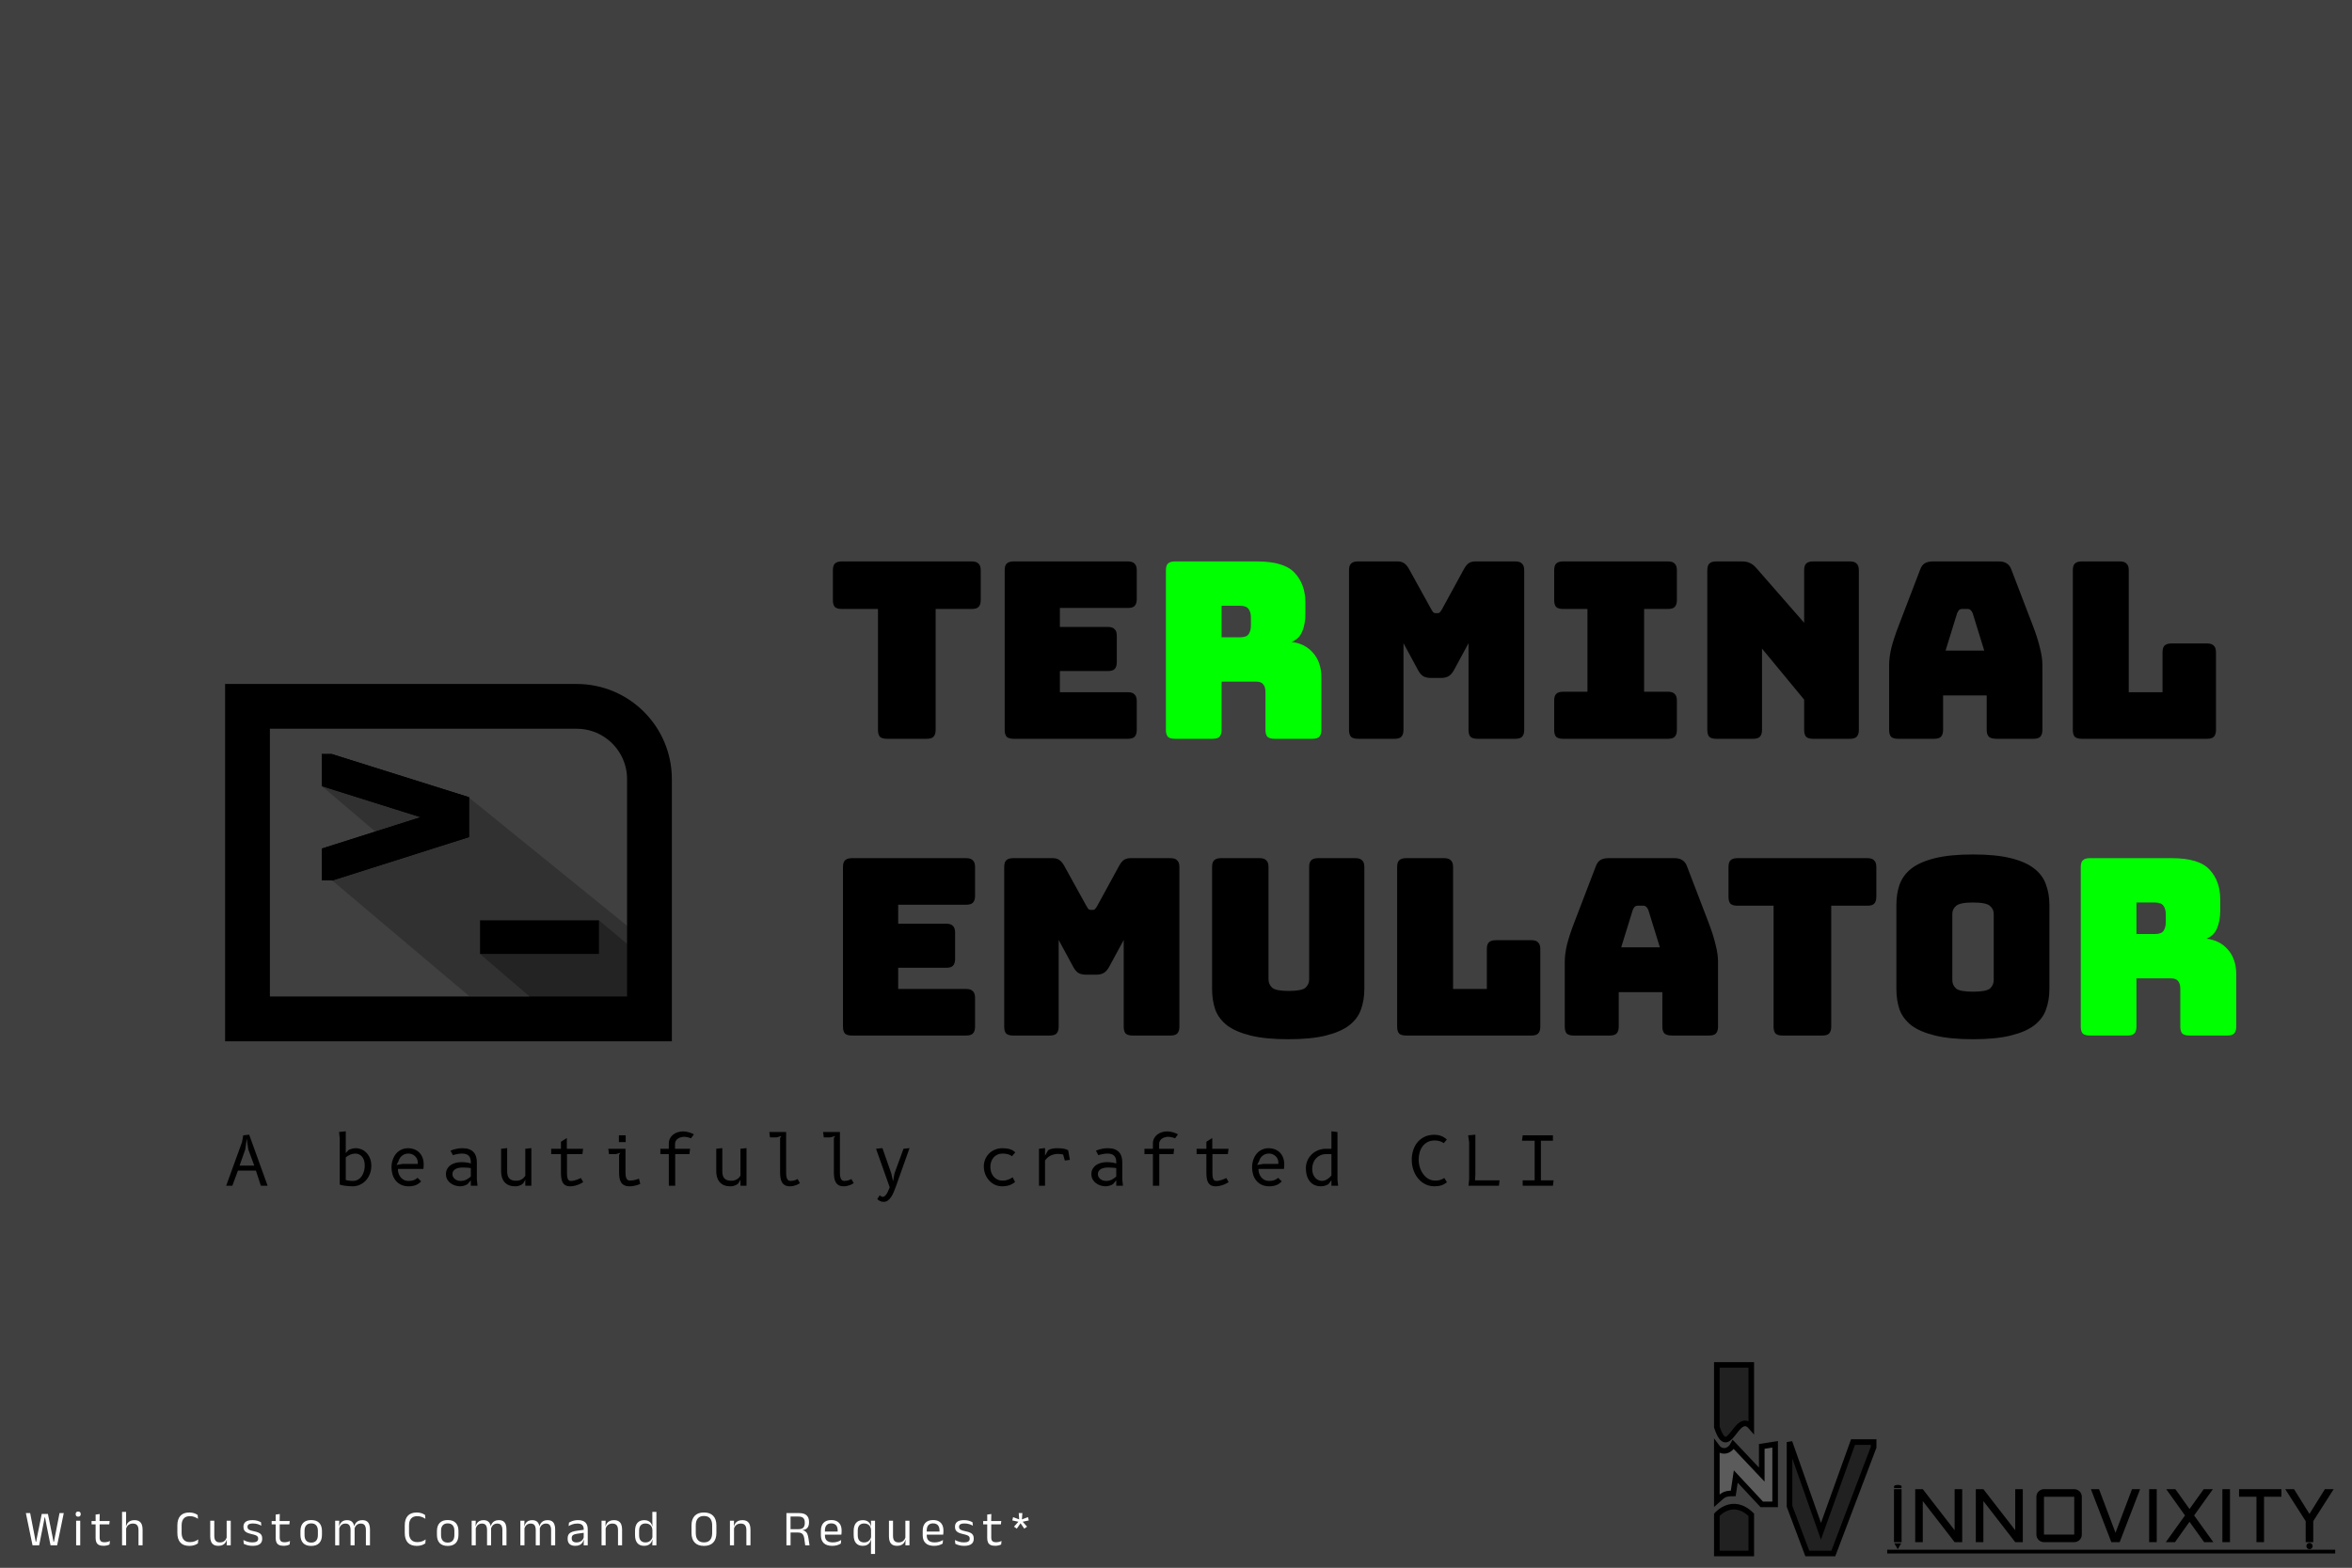 <svg width="420" height="280" viewBox="0 0 420 280" fill="none" xmlns="http://www.w3.org/2000/svg">
<rect x="0" y="0" width="420" height="280" fill="#808080" stroke="none"/>
<g clip-path="url(#clip0_5_5)">
<rect width="420" height="280" fill="#404040"/>
<path d="M59.294 157.239L83.75 149.481L118.449 177.885L83.75 177.885L59.294 157.239Z" fill="#313131"/>
<path d="M75.173 145.722L83.72 142.433L117.945 170.182L113.481 176.316L75.173 145.722Z" fill="#313131"/>
<path d="M85.715 170.38L106.951 164.371L112.578 169.079L115.832 171.118L116.681 174.11V179.31L93.412 183.643L94.577 177.989L85.715 170.38Z" fill="#232323"/>
<path d="M165.494 131.953H158.366C157.808 131.953 157.398 131.835 157.134 131.601C156.899 131.337 156.782 130.926 156.782 130.369V108.765H150.314C149.756 108.765 149.346 108.647 149.082 108.413C148.847 108.149 148.73 107.738 148.73 107.181V101.857C148.73 101.299 148.847 100.903 149.082 100.669C149.346 100.405 149.756 100.273 150.314 100.273H173.546C174.103 100.273 174.499 100.405 174.734 100.669C174.998 100.903 175.13 101.299 175.13 101.857V107.181C175.13 107.738 174.998 108.149 174.734 108.413C174.499 108.647 174.103 108.765 173.546 108.765H167.078V130.369C167.078 130.926 166.946 131.337 166.682 131.601C166.447 131.835 166.051 131.953 165.494 131.953ZM201.409 131.953H180.993C180.435 131.953 180.025 131.835 179.761 131.601C179.526 131.337 179.409 130.926 179.409 130.369V101.857C179.409 101.299 179.526 100.903 179.761 100.669C180.025 100.405 180.435 100.273 180.993 100.273H201.409C201.966 100.273 202.362 100.405 202.597 100.669C202.861 100.903 202.993 101.299 202.993 101.857V107.005C202.993 107.562 202.861 107.973 202.597 108.237C202.362 108.471 201.966 108.589 201.409 108.589H189.265V111.977H197.845C198.402 111.977 198.798 112.109 199.033 112.373C199.297 112.607 199.429 113.003 199.429 113.561V118.269C199.429 118.826 199.297 119.237 199.033 119.501C198.798 119.735 198.402 119.853 197.845 119.853H189.265V123.637H201.409C201.966 123.637 202.362 123.769 202.597 124.033C202.861 124.267 202.993 124.663 202.993 125.221V130.369C202.993 130.926 202.861 131.337 202.597 131.601C202.362 131.835 201.966 131.953 201.409 131.953ZM249.037 131.953H242.481C241.924 131.953 241.513 131.835 241.249 131.601C241.014 131.337 240.897 130.926 240.897 130.369V101.857C240.897 101.299 241.014 100.903 241.249 100.669C241.513 100.405 241.924 100.273 242.481 100.273H249.565C250.034 100.273 250.416 100.375 250.709 100.581C251.032 100.786 251.325 101.123 251.589 101.593L255.549 108.765C255.696 109.029 255.813 109.219 255.901 109.337C256.018 109.454 256.165 109.513 256.341 109.513H256.737C256.913 109.513 257.045 109.454 257.133 109.337C257.25 109.219 257.382 109.029 257.529 108.765L261.445 101.593C261.709 101.123 261.988 100.786 262.281 100.581C262.604 100.375 263 100.273 263.469 100.273H270.597C271.154 100.273 271.55 100.405 271.785 100.669C272.049 100.903 272.181 101.299 272.181 101.857V130.369C272.181 130.926 272.049 131.337 271.785 131.601C271.55 131.835 271.154 131.953 270.597 131.953H263.821C263.264 131.953 262.853 131.835 262.589 131.601C262.354 131.337 262.237 130.926 262.237 130.369V114.881L259.641 119.677C259.377 120.175 259.054 120.542 258.673 120.777C258.321 120.982 257.866 121.085 257.309 121.085H255.549C254.992 121.085 254.522 120.982 254.141 120.777C253.789 120.542 253.481 120.175 253.217 119.677L250.621 114.881V130.369C250.621 130.926 250.489 131.337 250.225 131.601C249.99 131.835 249.594 131.953 249.037 131.953ZM279.117 131.953C278.559 131.953 278.149 131.835 277.885 131.601C277.65 131.337 277.533 130.926 277.533 130.369V125.133C277.533 124.575 277.65 124.179 277.885 123.945C278.149 123.681 278.559 123.549 279.117 123.549H283.473V108.765H279.117C278.559 108.765 278.149 108.647 277.885 108.413C277.65 108.149 277.533 107.738 277.533 107.181V101.857C277.533 101.299 277.65 100.903 277.885 100.669C278.149 100.405 278.559 100.273 279.117 100.273H297.861C298.418 100.273 298.814 100.405 299.049 100.669C299.313 100.903 299.445 101.299 299.445 101.857V107.181C299.445 107.738 299.313 108.149 299.049 108.413C298.814 108.647 298.418 108.765 297.861 108.765H293.593V123.549H297.861C298.418 123.549 298.814 123.681 299.049 123.945C299.313 124.179 299.445 124.575 299.445 125.133V130.369C299.445 130.926 299.313 131.337 299.049 131.601C298.814 131.835 298.418 131.953 297.861 131.953H279.117ZM313.061 131.953H306.461C305.904 131.953 305.493 131.835 305.229 131.601C304.995 131.337 304.877 130.926 304.877 130.369V101.857C304.877 101.299 304.995 100.903 305.229 100.669C305.493 100.405 305.904 100.273 306.461 100.273H311.037C311.595 100.273 312.064 100.361 312.445 100.537C312.856 100.713 313.252 101.021 313.633 101.461L322.169 111.229V101.857C322.169 101.299 322.287 100.903 322.521 100.669C322.785 100.405 323.196 100.273 323.753 100.273H330.353C330.911 100.273 331.307 100.405 331.541 100.669C331.805 100.903 331.937 101.299 331.937 101.857V130.369C331.937 130.926 331.805 131.337 331.541 131.601C331.307 131.835 330.911 131.953 330.353 131.953H323.753C323.196 131.953 322.785 131.835 322.521 131.601C322.287 131.337 322.169 130.926 322.169 130.369V124.957L314.645 115.849V130.369C314.645 130.926 314.513 131.337 314.249 131.601C314.015 131.835 313.619 131.953 313.061 131.953ZM349.49 109.513L347.422 116.201H354.33L352.262 109.513C352.145 109.249 352.013 109.058 351.866 108.941C351.749 108.823 351.602 108.765 351.426 108.765H350.326C350.15 108.765 349.989 108.823 349.842 108.941C349.725 109.058 349.608 109.249 349.49 109.513ZM346.982 130.369C346.982 130.926 346.85 131.337 346.586 131.601C346.352 131.835 345.956 131.953 345.398 131.953H338.93C338.373 131.953 337.962 131.835 337.698 131.601C337.464 131.337 337.346 130.926 337.346 130.369V118.753C337.346 117.873 337.478 116.861 337.742 115.717C338.036 114.573 338.476 113.238 339.062 111.713L342.89 101.725C343.066 101.226 343.33 100.859 343.682 100.625C344.064 100.39 344.548 100.273 345.134 100.273H356.97C357.528 100.273 357.982 100.39 358.334 100.625C358.716 100.859 358.994 101.226 359.17 101.725L362.998 111.713C363.585 113.238 364.01 114.573 364.274 115.717C364.568 116.861 364.714 117.873 364.714 118.753V130.369C364.714 130.926 364.582 131.337 364.318 131.601C364.084 131.835 363.688 131.953 363.13 131.953H356.486C355.9 131.953 355.46 131.835 355.166 131.601C354.902 131.337 354.77 130.926 354.77 130.369V124.209H346.982V130.369ZM394.127 131.953H371.731C371.174 131.953 370.763 131.835 370.499 131.601C370.264 131.337 370.147 130.926 370.147 130.369V101.857C370.147 101.299 370.264 100.903 370.499 100.669C370.763 100.405 371.174 100.273 371.731 100.273H378.551C379.108 100.273 379.504 100.405 379.739 100.669C380.003 100.903 380.135 101.299 380.135 101.857V123.637H386.163V116.509C386.163 115.951 386.28 115.555 386.515 115.321C386.779 115.057 387.19 114.925 387.747 114.925H394.127C394.684 114.925 395.08 115.057 395.315 115.321C395.579 115.555 395.711 115.951 395.711 116.509V130.369C395.711 130.926 395.579 131.337 395.315 131.601C395.08 131.835 394.684 131.953 394.127 131.953ZM172.534 184.953H152.118C151.56 184.953 151.15 184.835 150.886 184.601C150.651 184.337 150.534 183.926 150.534 183.369V154.857C150.534 154.299 150.651 153.903 150.886 153.669C151.15 153.405 151.56 153.273 152.118 153.273H172.534C173.091 153.273 173.487 153.405 173.722 153.669C173.986 153.903 174.118 154.299 174.118 154.857V160.005C174.118 160.562 173.986 160.973 173.722 161.237C173.487 161.471 173.091 161.589 172.534 161.589H160.39V164.977H168.97C169.527 164.977 169.923 165.109 170.158 165.373C170.422 165.607 170.554 166.003 170.554 166.561V171.269C170.554 171.826 170.422 172.237 170.158 172.501C169.923 172.735 169.527 172.853 168.97 172.853H160.39V176.637H172.534C173.091 176.637 173.487 176.769 173.722 177.033C173.986 177.267 174.118 177.663 174.118 178.221V183.369C174.118 183.926 173.986 184.337 173.722 184.601C173.487 184.835 173.091 184.953 172.534 184.953ZM187.463 184.953H180.907C180.349 184.953 179.939 184.835 179.675 184.601C179.44 184.337 179.323 183.926 179.323 183.369V154.857C179.323 154.299 179.44 153.903 179.675 153.669C179.939 153.405 180.349 153.273 180.907 153.273H187.991C188.46 153.273 188.841 153.375 189.135 153.581C189.457 153.786 189.751 154.123 190.015 154.593L193.975 161.765C194.121 162.029 194.239 162.219 194.327 162.337C194.444 162.454 194.591 162.513 194.767 162.513H195.163C195.339 162.513 195.471 162.454 195.559 162.337C195.676 162.219 195.808 162.029 195.955 161.765L199.871 154.593C200.135 154.123 200.413 153.786 200.707 153.581C201.029 153.375 201.425 153.273 201.895 153.273H209.023C209.58 153.273 209.976 153.405 210.211 153.669C210.475 153.903 210.607 154.299 210.607 154.857V183.369C210.607 183.926 210.475 184.337 210.211 184.601C209.976 184.835 209.58 184.953 209.023 184.953H202.247C201.689 184.953 201.279 184.835 201.015 184.601C200.78 184.337 200.663 183.926 200.663 183.369V167.881L198.067 172.677C197.803 173.175 197.48 173.542 197.099 173.777C196.747 173.982 196.292 174.085 195.735 174.085H193.975C193.417 174.085 192.948 173.982 192.567 173.777C192.215 173.542 191.907 173.175 191.643 172.677L189.047 167.881V183.369C189.047 183.926 188.915 184.337 188.651 184.601C188.416 184.835 188.02 184.953 187.463 184.953ZM243.635 176.637C243.635 177.986 243.429 179.218 243.019 180.333C242.637 181.418 241.933 182.357 240.907 183.149C239.909 183.911 238.531 184.513 236.771 184.953C235.011 185.393 232.767 185.613 230.039 185.613C227.311 185.613 225.067 185.393 223.307 184.953C221.547 184.513 220.153 183.911 219.127 183.149C218.129 182.357 217.425 181.418 217.015 180.333C216.633 179.218 216.443 177.986 216.443 176.637V154.857C216.443 154.299 216.56 153.903 216.795 153.669C217.059 153.405 217.469 153.273 218.027 153.273H224.935C225.492 153.273 225.888 153.405 226.123 153.669C226.387 153.903 226.519 154.299 226.519 154.857V174.921C226.519 175.507 226.739 176.006 227.179 176.417C227.619 176.798 228.601 176.989 230.127 176.989C231.681 176.989 232.679 176.798 233.119 176.417C233.559 176.006 233.779 175.507 233.779 174.921V154.857C233.779 154.299 233.896 153.903 234.131 153.669C234.395 153.405 234.805 153.273 235.363 153.273H242.051C242.608 153.273 243.004 153.405 243.239 153.669C243.503 153.903 243.635 154.299 243.635 154.857V176.637ZM273.471 184.953H251.075C250.517 184.953 250.107 184.835 249.843 184.601C249.608 184.337 249.491 183.926 249.491 183.369V154.857C249.491 154.299 249.608 153.903 249.843 153.669C250.107 153.405 250.517 153.273 251.075 153.273H257.895C258.452 153.273 258.848 153.405 259.083 153.669C259.347 153.903 259.479 154.299 259.479 154.857V176.637H265.507V169.509C265.507 168.951 265.624 168.555 265.859 168.321C266.123 168.057 266.533 167.925 267.091 167.925H273.471C274.028 167.925 274.424 168.057 274.659 168.321C274.923 168.555 275.055 168.951 275.055 169.509V183.369C275.055 183.926 274.923 184.337 274.659 184.601C274.424 184.835 274.028 184.953 273.471 184.953ZM291.568 162.513L289.5 169.201H296.408L294.34 162.513C294.223 162.249 294.091 162.058 293.944 161.941C293.827 161.823 293.68 161.765 293.504 161.765H292.404C292.228 161.765 292.067 161.823 291.92 161.941C291.803 162.058 291.686 162.249 291.568 162.513ZM289.06 183.369C289.06 183.926 288.928 184.337 288.664 184.601C288.43 184.835 288.034 184.953 287.476 184.953H281.008C280.451 184.953 280.04 184.835 279.776 184.601C279.542 184.337 279.424 183.926 279.424 183.369V171.753C279.424 170.873 279.556 169.861 279.82 168.717C280.114 167.573 280.554 166.238 281.14 164.713L284.968 154.725C285.144 154.226 285.408 153.859 285.76 153.625C286.142 153.39 286.626 153.273 287.212 153.273H299.048C299.606 153.273 300.06 153.39 300.412 153.625C300.794 153.859 301.072 154.226 301.248 154.725L305.076 164.713C305.663 166.238 306.088 167.573 306.352 168.717C306.646 169.861 306.792 170.873 306.792 171.753V183.369C306.792 183.926 306.66 184.337 306.396 184.601C306.162 184.835 305.766 184.953 305.208 184.953H298.564C297.978 184.953 297.538 184.835 297.244 184.601C296.98 184.337 296.848 183.926 296.848 183.369V177.209H289.06V183.369ZM325.423 184.953H318.295C317.738 184.953 317.327 184.835 317.063 184.601C316.829 184.337 316.711 183.926 316.711 183.369V161.765H310.243C309.686 161.765 309.275 161.647 309.011 161.413C308.777 161.149 308.659 160.738 308.659 160.181V154.857C308.659 154.299 308.777 153.903 309.011 153.669C309.275 153.405 309.686 153.273 310.243 153.273H333.475C334.033 153.273 334.429 153.405 334.663 153.669C334.927 153.903 335.059 154.299 335.059 154.857V160.181C335.059 160.738 334.927 161.149 334.663 161.413C334.429 161.647 334.033 161.765 333.475 161.765H327.007V183.369C327.007 183.926 326.875 184.337 326.611 184.601C326.377 184.835 325.981 184.953 325.423 184.953ZM365.964 176.637C365.964 177.986 365.758 179.218 365.348 180.333C364.966 181.418 364.262 182.357 363.236 183.149C362.238 183.911 360.845 184.513 359.056 184.953C357.296 185.393 355.052 185.613 352.324 185.613C349.596 185.613 347.337 185.393 345.548 184.953C343.758 184.513 342.35 183.911 341.324 183.149C340.326 182.357 339.622 181.418 339.212 180.333C338.83 179.218 338.64 177.986 338.64 176.637V161.633C338.64 160.283 338.83 159.066 339.212 157.981C339.622 156.866 340.326 155.913 341.324 155.121C342.35 154.329 343.758 153.713 345.548 153.273C347.337 152.833 349.596 152.613 352.324 152.613C355.052 152.613 357.296 152.833 359.056 153.273C360.845 153.713 362.238 154.329 363.236 155.121C364.262 155.913 364.966 156.866 365.348 157.981C365.758 159.066 365.964 160.283 365.964 161.633V176.637ZM348.628 175.053C348.628 175.639 348.848 176.138 349.288 176.549C349.728 176.93 350.74 177.121 352.324 177.121C353.908 177.121 354.92 176.93 355.36 176.549C355.8 176.138 356.02 175.639 356.02 175.053V163.217C356.02 162.659 355.8 162.19 355.36 161.809C354.92 161.398 353.908 161.193 352.324 161.193C350.74 161.193 349.728 161.398 349.288 161.809C348.848 162.19 348.628 162.659 348.628 163.217V175.053Z" fill="black"/>
<path d="M218.142 108.193V113.825H221.442C222.204 113.825 222.718 113.634 222.982 113.253C223.246 112.842 223.378 112.343 223.378 111.757V110.261C223.378 109.674 223.246 109.19 222.982 108.809C222.718 108.398 222.204 108.193 221.442 108.193H218.142ZM216.558 131.953H209.782C209.224 131.953 208.814 131.835 208.55 131.601C208.315 131.337 208.198 130.926 208.198 130.369V101.857C208.198 101.299 208.315 100.903 208.55 100.669C208.814 100.405 209.224 100.273 209.782 100.273H224.434C227.719 100.273 229.978 100.962 231.21 102.341C232.471 103.69 233.102 105.45 233.102 107.621V109.645C233.102 110.877 232.911 111.933 232.53 112.813C232.178 113.663 231.547 114.279 230.638 114.661C232.222 114.837 233.498 115.482 234.466 116.597C235.463 117.711 235.962 119.193 235.962 121.041V130.369C235.962 130.926 235.83 131.337 235.566 131.601C235.331 131.835 234.935 131.953 234.378 131.953H227.558C227 131.953 226.59 131.835 226.326 131.601C226.091 131.337 225.974 130.926 225.974 130.369V123.637C225.974 122.991 225.842 122.522 225.578 122.229C225.343 121.906 224.918 121.745 224.302 121.745H218.142V130.369C218.142 130.926 218.01 131.337 217.746 131.601C217.511 131.835 217.115 131.953 216.558 131.953ZM381.509 161.193V166.825H384.809C385.572 166.825 386.085 166.634 386.349 166.253C386.613 165.842 386.745 165.343 386.745 164.757V163.261C386.745 162.674 386.613 162.19 386.349 161.809C386.085 161.398 385.572 161.193 384.809 161.193H381.509ZM379.925 184.953H373.149C372.592 184.953 372.181 184.835 371.917 184.601C371.682 184.337 371.565 183.926 371.565 183.369V154.857C371.565 154.299 371.682 153.903 371.917 153.669C372.181 153.405 372.592 153.273 373.149 153.273H387.801C391.086 153.273 393.345 153.962 394.577 155.341C395.838 156.69 396.469 158.45 396.469 160.621V162.645C396.469 163.877 396.278 164.933 395.897 165.813C395.545 166.663 394.914 167.279 394.005 167.661C395.589 167.837 396.865 168.482 397.833 169.597C398.83 170.711 399.329 172.193 399.329 174.041V183.369C399.329 183.926 399.197 184.337 398.933 184.601C398.698 184.835 398.302 184.953 397.745 184.953H390.925C390.368 184.953 389.957 184.835 389.693 184.601C389.458 184.337 389.341 183.926 389.341 183.369V176.637C389.341 175.991 389.209 175.522 388.945 175.229C388.71 174.906 388.285 174.745 387.669 174.745H381.509V183.369C381.509 183.926 381.377 184.337 381.113 184.601C380.878 184.835 380.482 184.953 379.925 184.953Z" fill="#00FF00"/>
<path d="M44.196 126.161H102.975C110.154 126.161 115.975 131.981 115.975 139.161V181.984H44.196V126.161Z" stroke="black" stroke-width="8"/>
<path d="M57.467 140.402L75.182 145.756V146.741L68.524 149.797L57.467 140.402Z" fill="#313131"/>
<path d="M58.38 154.419L80.758 147.312V144.587L58.38 137.553" stroke="black" stroke-width="6"/>
<path d="M85.72 167.375H106.955" stroke="black" stroke-width="6"/>
<rect x="57.467" y="134.674" width="1.827" height="5.758" fill="black"/>
<rect x="57.467" y="151.6" width="1.827" height="5.639" fill="black"/>
<path d="M58.38 154.419L80.758 147.312V144.587L58.38 137.553" stroke="black" stroke-width="6"/>
<rect x="57.467" y="134.674" width="1.827" height="5.758" fill="black"/>
<rect x="57.467" y="151.6" width="1.827" height="5.639" fill="black"/>
<path d="M40.388 211.78L43.22 203.98L43.43 202.78L44.498 202.66L47.786 211.78H46.586L45.698 209.08H42.488L41.492 211.78H40.388ZM44.066 203.38L43.796 205.3L42.782 208.18H45.404L44.336 205.3L44.066 203.38ZM61.745 210.754C61.821 210.778 61.909 210.8 62.009 210.82C62.109 210.84 62.215 210.858 62.327 210.874C62.443 210.89 62.559 210.902 62.675 210.91C62.795 210.918 62.913 210.922 63.029 210.922C63.273 210.922 63.493 210.882 63.689 210.802C63.889 210.722 64.067 210.616 64.223 210.484C64.379 210.348 64.515 210.19 64.631 210.01C64.747 209.826 64.841 209.634 64.913 209.434C64.989 209.23 65.045 209.02 65.081 208.804C65.117 208.588 65.135 208.378 65.135 208.174C65.135 207.774 65.083 207.438 64.979 207.166C64.875 206.894 64.741 206.674 64.577 206.506C64.413 206.338 64.231 206.218 64.031 206.146C63.835 206.074 63.643 206.038 63.455 206.038C63.139 206.038 62.837 206.1 62.549 206.224C62.265 206.344 61.997 206.506 61.745 206.71V210.754ZM60.665 203.26L60.545 202.18L61.745 202.06V205.936L62.255 205.39C62.459 205.294 62.671 205.218 62.891 205.162C63.115 205.106 63.341 205.078 63.569 205.078C63.897 205.078 64.225 205.146 64.553 205.282C64.881 205.418 65.173 205.62 65.429 205.888C65.689 206.152 65.899 206.478 66.059 206.866C66.223 207.254 66.305 207.7 66.305 208.204C66.305 208.756 66.213 209.258 66.029 209.71C65.849 210.162 65.605 210.55 65.297 210.874C64.993 211.194 64.639 211.442 64.235 211.618C63.835 211.794 63.415 211.882 62.975 211.882C62.723 211.882 62.477 211.872 62.237 211.852C62.001 211.836 61.781 211.812 61.577 211.78C61.373 211.752 61.191 211.72 61.031 211.684C60.875 211.644 60.753 211.606 60.665 211.57V203.26ZM75.214 211.006C75.09 211.134 74.954 211.252 74.806 211.36C74.658 211.468 74.494 211.562 74.314 211.642C74.134 211.718 73.934 211.776 73.714 211.816C73.498 211.86 73.256 211.882 72.988 211.882C72.456 211.882 71.996 211.788 71.608 211.6C71.22 211.412 70.9 211.16 70.648 210.844C70.396 210.528 70.21 210.166 70.09 209.758C69.97 209.35 69.91 208.924 69.91 208.48C69.91 208.196 69.938 207.916 69.994 207.64C70.054 207.36 70.138 207.094 70.246 206.842C70.358 206.59 70.496 206.356 70.66 206.14C70.828 205.924 71.02 205.738 71.236 205.582C71.456 205.426 71.698 205.304 71.962 205.216C72.23 205.124 72.522 205.078 72.838 205.078C73.27 205.078 73.66 205.148 74.008 205.288C74.356 205.428 74.652 205.624 74.896 205.876C75.14 206.128 75.328 206.432 75.46 206.788C75.592 207.14 75.658 207.528 75.658 207.952C75.658 208.076 75.654 208.212 75.646 208.36C75.638 208.508 75.626 208.648 75.61 208.78H71.05C71.05 209.088 71.098 209.374 71.194 209.638C71.29 209.898 71.42 210.124 71.584 210.316C71.752 210.504 71.948 210.652 72.172 210.76C72.4 210.868 72.646 210.922 72.91 210.922C73.166 210.922 73.384 210.904 73.564 210.868C73.748 210.828 73.902 210.78 74.026 210.724C74.154 210.668 74.26 210.608 74.344 210.544C74.428 210.48 74.5 210.42 74.56 210.364L75.214 211.006ZM74.602 207.88V207.616C74.602 207.388 74.556 207.178 74.464 206.986C74.376 206.794 74.254 206.628 74.098 206.488C73.946 206.344 73.768 206.232 73.564 206.152C73.364 206.072 73.152 206.032 72.928 206.032C72.66 206.032 72.424 206.076 72.22 206.164C72.02 206.248 71.848 206.358 71.704 206.494C71.56 206.626 71.444 206.772 71.356 206.932C71.268 207.092 71.204 207.244 71.164 207.388L70.81 208.072L71.92 207.88H74.602ZM85.274 211.78H84.074V210.808L83.51 211.48C83.442 211.532 83.354 211.582 83.246 211.63C83.142 211.678 83.03 211.722 82.91 211.762C82.79 211.798 82.668 211.826 82.544 211.846C82.42 211.87 82.302 211.882 82.19 211.882C81.89 211.882 81.588 211.836 81.284 211.744C80.98 211.648 80.706 211.51 80.462 211.33C80.218 211.146 80.018 210.92 79.862 210.652C79.71 210.38 79.634 210.068 79.634 209.716C79.634 209.344 79.712 209.024 79.868 208.756C80.028 208.484 80.236 208.26 80.492 208.084C80.748 207.908 81.04 207.778 81.368 207.694C81.696 207.61 82.028 207.568 82.364 207.568C82.744 207.568 83.074 207.59 83.354 207.634C83.634 207.674 83.874 207.732 84.074 207.808V207.55C84.074 207.314 84.044 207.102 83.984 206.914C83.928 206.726 83.838 206.568 83.714 206.44C83.59 206.308 83.43 206.208 83.234 206.14C83.042 206.072 82.812 206.038 82.544 206.038C82.292 206.038 82.074 206.054 81.89 206.086C81.71 206.114 81.542 206.146 81.386 206.182C81.294 206.202 81.206 206.224 81.122 206.248C81.038 206.272 80.956 206.296 80.876 206.32L80.444 205.516C80.612 205.44 80.812 205.368 81.044 205.3C81.236 205.244 81.454 205.194 81.698 205.15C81.946 205.102 82.248 205.078 82.604 205.078C83.064 205.078 83.456 205.14 83.78 205.264C84.104 205.388 84.368 205.562 84.572 205.786C84.776 206.01 84.924 206.28 85.016 206.596C85.108 206.908 85.154 207.256 85.154 207.64V210.7L85.274 211.78ZM84.074 208.63L83.714 208.582C83.658 208.578 83.584 208.572 83.492 208.564C83.4 208.556 83.3 208.55 83.192 208.546L82.874 208.534C82.77 208.53 82.68 208.528 82.604 208.528C82.38 208.528 82.16 208.548 81.944 208.588C81.728 208.628 81.534 208.694 81.362 208.786C81.194 208.878 81.056 209 80.948 209.152C80.844 209.3 80.792 209.486 80.792 209.71C80.792 209.89 80.832 210.054 80.912 210.202C80.992 210.35 81.098 210.478 81.23 210.586C81.366 210.694 81.52 210.778 81.692 210.838C81.868 210.894 82.05 210.922 82.238 210.922C82.61 210.922 82.944 210.852 83.24 210.712C83.536 210.568 83.814 210.376 84.074 210.136V208.63ZM93.805 205.18L94.885 205.06V211.78H93.805V210.7L93.439 211.342C93.403 211.386 93.345 211.438 93.265 211.498C93.185 211.558 93.085 211.618 92.965 211.678C92.845 211.734 92.707 211.782 92.551 211.822C92.395 211.862 92.221 211.882 92.029 211.882C91.545 211.882 91.139 211.808 90.811 211.66C90.487 211.508 90.227 211.308 90.031 211.06C89.835 210.812 89.695 210.526 89.611 210.202C89.527 209.878 89.485 209.544 89.485 209.2V205.18L90.565 205.06V209.2C90.565 209.46 90.591 209.694 90.643 209.902C90.695 210.11 90.783 210.288 90.907 210.436C91.035 210.584 91.203 210.698 91.411 210.778C91.623 210.854 91.885 210.892 92.197 210.892C92.429 210.892 92.635 210.86 92.815 210.796C92.995 210.728 93.151 210.648 93.283 210.556C93.419 210.46 93.529 210.36 93.613 210.256C93.701 210.152 93.765 210.06 93.805 209.98V205.18ZM101.25 209.524C101.25 209.788 101.264 210.01 101.292 210.19C101.324 210.366 101.368 210.51 101.424 210.622C101.484 210.73 101.556 210.808 101.64 210.856C101.728 210.9 101.828 210.922 101.94 210.922C102.128 210.922 102.314 210.9 102.498 210.856C102.682 210.812 102.854 210.762 103.014 210.706C103.174 210.646 103.316 210.588 103.44 210.532C103.564 210.472 103.66 210.428 103.728 210.4L104.142 211.126C104.106 211.158 104.018 211.216 103.878 211.3C103.742 211.38 103.568 211.464 103.356 211.552C103.148 211.64 102.912 211.716 102.648 211.78C102.384 211.848 102.108 211.882 101.82 211.882C101.46 211.882 101.17 211.816 100.95 211.684C100.734 211.552 100.568 211.372 100.452 211.144C100.336 210.916 100.26 210.652 100.224 210.352C100.188 210.048 100.17 209.724 100.17 209.38V206.14H98.424V205.18H100.17V203.926L101.22 203.26V205.18H104.124L104.004 206.14H101.25V209.524ZM111.694 209.422C111.694 209.63 111.706 209.822 111.73 209.998C111.758 210.174 111.802 210.326 111.862 210.454C111.922 210.582 112.002 210.682 112.102 210.754C112.202 210.826 112.326 210.862 112.474 210.862C112.67 210.862 112.86 210.846 113.044 210.814C113.232 210.782 113.4 210.746 113.548 210.706C113.696 210.662 113.818 210.622 113.914 210.586C114.014 210.55 114.076 210.528 114.1 210.52L114.334 211.444C114.31 211.456 114.246 211.486 114.142 211.534C114.038 211.582 113.902 211.632 113.734 211.684C113.566 211.732 113.37 211.776 113.146 211.816C112.922 211.86 112.678 211.882 112.414 211.882C112.022 211.882 111.704 211.818 111.46 211.69C111.22 211.562 111.032 211.386 110.896 211.162C110.76 210.934 110.668 210.666 110.62 210.358C110.576 210.05 110.554 209.718 110.554 209.362V206.26L110.794 205.9L109.954 206.14H108.748L108.628 205.18H111.694V209.422ZM110.518 202.78H111.73V203.98H110.518V202.78ZM117.921 205.18H119.433V204.25C119.433 203.91 119.501 203.606 119.637 203.338C119.773 203.07 119.957 202.844 120.189 202.66C120.421 202.472 120.693 202.328 121.005 202.228C121.317 202.128 121.649 202.078 122.001 202.078C122.181 202.078 122.363 202.094 122.547 202.126C122.731 202.158 122.907 202.2 123.075 202.252C123.247 202.3 123.405 202.356 123.549 202.42C123.693 202.484 123.811 202.546 123.903 202.606L123.393 203.314C123.345 203.286 123.271 203.256 123.171 203.224C123.075 203.192 122.969 203.162 122.853 203.134C122.741 203.106 122.625 203.084 122.505 203.068C122.385 203.048 122.281 203.038 122.193 203.038C122.021 203.038 121.837 203.062 121.641 203.11C121.449 203.154 121.271 203.228 121.107 203.332C120.947 203.432 120.813 203.564 120.705 203.728C120.597 203.888 120.543 204.082 120.543 204.31V205.18H123.231L123.111 206.14H120.573V211.78H119.433V206.14H117.921V205.18ZM132.224 205.18L133.304 205.06V211.78H132.224V210.7L131.858 211.342C131.822 211.386 131.764 211.438 131.684 211.498C131.604 211.558 131.504 211.618 131.384 211.678C131.264 211.734 131.126 211.782 130.97 211.822C130.814 211.862 130.64 211.882 130.448 211.882C129.964 211.882 129.558 211.808 129.23 211.66C128.906 211.508 128.646 211.308 128.45 211.06C128.254 210.812 128.114 210.526 128.03 210.202C127.946 209.878 127.904 209.544 127.904 209.2V205.18L128.984 205.06V209.2C128.984 209.46 129.01 209.694 129.062 209.902C129.114 210.11 129.202 210.288 129.326 210.436C129.454 210.584 129.622 210.698 129.83 210.778C130.042 210.854 130.304 210.892 130.616 210.892C130.848 210.892 131.054 210.86 131.234 210.796C131.414 210.728 131.57 210.648 131.702 210.556C131.838 210.46 131.948 210.36 132.032 210.256C132.12 210.152 132.184 210.06 132.224 209.98V205.18ZM139.303 203.26L139.543 202.9L138.703 203.14H137.497L137.377 202.18H140.383V209.524C140.383 209.788 140.403 210.01 140.443 210.19C140.483 210.366 140.537 210.51 140.605 210.622C140.673 210.73 140.755 210.808 140.851 210.856C140.947 210.9 141.051 210.922 141.163 210.922C141.323 210.922 141.469 210.91 141.601 210.886C141.737 210.862 141.857 210.832 141.961 210.796C142.069 210.76 142.161 210.722 142.237 210.682C142.317 210.642 142.381 210.608 142.429 210.58L142.843 211.306C142.811 211.334 142.745 211.38 142.645 211.444C142.545 211.508 142.417 211.572 142.261 211.636C142.109 211.7 141.929 211.756 141.721 211.804C141.517 211.856 141.291 211.882 141.043 211.882C140.683 211.882 140.389 211.816 140.161 211.684C139.933 211.552 139.755 211.372 139.627 211.144C139.503 210.916 139.417 210.652 139.369 210.352C139.325 210.048 139.303 209.724 139.303 209.38V203.26ZM148.907 203.26L149.147 202.9L148.307 203.14H147.101L146.981 202.18H149.987V209.524C149.987 209.788 150.007 210.01 150.047 210.19C150.087 210.366 150.141 210.51 150.209 210.622C150.277 210.73 150.359 210.808 150.455 210.856C150.551 210.9 150.655 210.922 150.767 210.922C150.927 210.922 151.073 210.91 151.205 210.886C151.341 210.862 151.461 210.832 151.565 210.796C151.673 210.76 151.765 210.722 151.841 210.682C151.921 210.642 151.985 210.608 152.033 210.58L152.447 211.306C152.415 211.334 152.349 211.38 152.249 211.444C152.149 211.508 152.021 211.572 151.865 211.636C151.713 211.7 151.533 211.756 151.325 211.804C151.121 211.856 150.895 211.882 150.647 211.882C150.287 211.882 149.993 211.816 149.765 211.684C149.537 211.552 149.359 211.372 149.231 211.144C149.107 210.916 149.021 210.652 148.973 210.352C148.929 210.048 148.907 209.724 148.907 209.38V203.26ZM159.724 209.596L161.338 205.18L162.418 205.06L159.994 211.882C159.874 212.218 159.744 212.552 159.604 212.884C159.468 213.216 159.312 213.514 159.136 213.778C158.964 214.042 158.768 214.254 158.548 214.414C158.332 214.578 158.084 214.66 157.804 214.66C157.58 214.66 157.374 214.616 157.186 214.528C156.998 214.44 156.82 214.324 156.652 214.18L157.09 213.478C157.114 213.502 157.144 213.53 157.18 213.562C157.22 213.594 157.262 213.624 157.306 213.652C157.354 213.684 157.404 213.71 157.456 213.73C157.512 213.75 157.568 213.76 157.624 213.76C157.768 213.76 157.898 213.708 158.014 213.604C158.134 213.504 158.244 213.372 158.344 213.208C158.448 213.044 158.542 212.862 158.626 212.662C158.714 212.462 158.798 212.262 158.878 212.062L156.436 205.18L157.576 205.06L159.16 209.596L159.472 210.988L159.724 209.596ZM180.703 206.512C180.547 206.372 180.331 206.258 180.055 206.17C179.779 206.082 179.429 206.038 179.005 206.038C178.669 206.038 178.367 206.102 178.099 206.23C177.835 206.354 177.609 206.524 177.421 206.74C177.237 206.956 177.095 207.208 176.995 207.496C176.899 207.78 176.851 208.08 176.851 208.396C176.851 208.724 176.897 209.038 176.989 209.338C177.085 209.634 177.225 209.896 177.409 210.124C177.597 210.352 177.829 210.534 178.105 210.67C178.381 210.802 178.703 210.868 179.071 210.868C179.279 210.868 179.479 210.844 179.671 210.796C179.863 210.748 180.037 210.692 180.193 210.628C180.349 210.56 180.481 210.494 180.589 210.43C180.701 210.362 180.781 210.308 180.829 210.268L181.261 211.114C181.201 211.166 181.111 211.236 180.991 211.324C180.871 211.408 180.717 211.492 180.529 211.576C180.345 211.66 180.125 211.732 179.869 211.792C179.617 211.852 179.323 211.882 178.987 211.882C178.487 211.882 178.033 211.784 177.625 211.588C177.221 211.388 176.875 211.124 176.587 210.796C176.299 210.464 176.075 210.084 175.915 209.656C175.759 209.228 175.681 208.782 175.681 208.318C175.681 207.902 175.757 207.5 175.909 207.112C176.065 206.72 176.287 206.374 176.575 206.074C176.863 205.774 177.213 205.534 177.625 205.354C178.037 205.17 178.501 205.078 179.017 205.078C179.505 205.078 179.943 205.136 180.331 205.252C180.723 205.364 181.045 205.558 181.297 205.834L180.703 206.512ZM186.612 206.41L187.158 205.462C187.27 205.378 187.398 205.31 187.542 205.258C187.686 205.206 187.834 205.168 187.986 205.144C188.138 205.116 188.29 205.098 188.442 205.09C188.598 205.082 188.746 205.078 188.886 205.078C189.186 205.078 189.442 205.092 189.654 205.12C189.866 205.144 190.044 205.176 190.188 205.216C190.336 205.256 190.454 205.298 190.542 205.342C190.63 205.382 190.698 205.418 190.746 205.45L191.046 207.16L190.146 207.28L189.846 206.212C189.814 206.2 189.764 206.188 189.696 206.176C189.628 206.164 189.55 206.152 189.462 206.14C189.374 206.128 189.28 206.118 189.18 206.11C189.084 206.102 188.992 206.098 188.904 206.098C188.632 206.098 188.38 206.13 188.148 206.194C187.916 206.254 187.704 206.338 187.512 206.446C187.32 206.554 187.148 206.68 186.996 206.824C186.848 206.968 186.72 207.12 186.612 207.28V211.78H185.532V205.18L186.612 205.06V206.41ZM200.531 211.78H199.331V210.808L198.767 211.48C198.699 211.532 198.611 211.582 198.503 211.63C198.399 211.678 198.287 211.722 198.167 211.762C198.047 211.798 197.925 211.826 197.801 211.846C197.677 211.87 197.559 211.882 197.447 211.882C197.147 211.882 196.845 211.836 196.541 211.744C196.237 211.648 195.963 211.51 195.719 211.33C195.475 211.146 195.275 210.92 195.119 210.652C194.967 210.38 194.891 210.068 194.891 209.716C194.891 209.344 194.969 209.024 195.125 208.756C195.285 208.484 195.493 208.26 195.749 208.084C196.005 207.908 196.297 207.778 196.625 207.694C196.953 207.61 197.285 207.568 197.621 207.568C198.001 207.568 198.331 207.59 198.611 207.634C198.891 207.674 199.131 207.732 199.331 207.808V207.55C199.331 207.314 199.301 207.102 199.241 206.914C199.185 206.726 199.095 206.568 198.971 206.44C198.847 206.308 198.687 206.208 198.491 206.14C198.299 206.072 198.069 206.038 197.801 206.038C197.549 206.038 197.331 206.054 197.147 206.086C196.967 206.114 196.799 206.146 196.643 206.182C196.551 206.202 196.463 206.224 196.379 206.248C196.295 206.272 196.213 206.296 196.133 206.32L195.701 205.516C195.869 205.44 196.069 205.368 196.301 205.3C196.493 205.244 196.711 205.194 196.955 205.15C197.203 205.102 197.505 205.078 197.861 205.078C198.321 205.078 198.713 205.14 199.037 205.264C199.361 205.388 199.625 205.562 199.829 205.786C200.033 206.01 200.181 206.28 200.273 206.596C200.365 206.908 200.411 207.256 200.411 207.64V210.7L200.531 211.78ZM199.331 208.63L198.971 208.582C198.915 208.578 198.841 208.572 198.749 208.564C198.657 208.556 198.557 208.55 198.449 208.546L198.131 208.534C198.027 208.53 197.937 208.528 197.861 208.528C197.637 208.528 197.417 208.548 197.201 208.588C196.985 208.628 196.791 208.694 196.619 208.786C196.451 208.878 196.313 209 196.205 209.152C196.101 209.3 196.049 209.486 196.049 209.71C196.049 209.89 196.089 210.054 196.169 210.202C196.249 210.35 196.355 210.478 196.487 210.586C196.623 210.694 196.777 210.778 196.949 210.838C197.125 210.894 197.307 210.922 197.495 210.922C197.867 210.922 198.201 210.852 198.497 210.712C198.793 210.568 199.071 210.376 199.331 210.136V208.63ZM204.363 205.18H205.875V204.25C205.875 203.91 205.943 203.606 206.079 203.338C206.215 203.07 206.399 202.844 206.631 202.66C206.863 202.472 207.135 202.328 207.447 202.228C207.759 202.128 208.091 202.078 208.443 202.078C208.623 202.078 208.805 202.094 208.989 202.126C209.173 202.158 209.349 202.2 209.517 202.252C209.689 202.3 209.847 202.356 209.991 202.42C210.135 202.484 210.253 202.546 210.345 202.606L209.835 203.314C209.787 203.286 209.713 203.256 209.613 203.224C209.517 203.192 209.411 203.162 209.295 203.134C209.183 203.106 209.067 203.084 208.947 203.068C208.827 203.048 208.723 203.038 208.635 203.038C208.463 203.038 208.279 203.062 208.083 203.11C207.891 203.154 207.713 203.228 207.549 203.332C207.389 203.432 207.255 203.564 207.147 203.728C207.039 203.888 206.985 204.082 206.985 204.31V205.18H209.673L209.553 206.14H207.015V211.78H205.875V206.14H204.363V205.18ZM216.506 209.524C216.506 209.788 216.52 210.01 216.548 210.19C216.58 210.366 216.624 210.51 216.68 210.622C216.74 210.73 216.812 210.808 216.896 210.856C216.984 210.9 217.084 210.922 217.196 210.922C217.384 210.922 217.57 210.9 217.754 210.856C217.938 210.812 218.11 210.762 218.27 210.706C218.43 210.646 218.572 210.588 218.696 210.532C218.82 210.472 218.916 210.428 218.984 210.4L219.398 211.126C219.362 211.158 219.274 211.216 219.134 211.3C218.998 211.38 218.824 211.464 218.612 211.552C218.404 211.64 218.168 211.716 217.904 211.78C217.64 211.848 217.364 211.882 217.076 211.882C216.716 211.882 216.426 211.816 216.206 211.684C215.99 211.552 215.824 211.372 215.708 211.144C215.592 210.916 215.516 210.652 215.48 210.352C215.444 210.048 215.426 209.724 215.426 209.38V206.14H213.68V205.18H215.426V203.926L216.476 203.26V205.18H219.38L219.26 206.14H216.506V209.524ZM228.889 211.006C228.765 211.134 228.629 211.252 228.481 211.36C228.333 211.468 228.169 211.562 227.989 211.642C227.809 211.718 227.609 211.776 227.389 211.816C227.173 211.86 226.931 211.882 226.663 211.882C226.131 211.882 225.671 211.788 225.283 211.6C224.895 211.412 224.575 211.16 224.323 210.844C224.071 210.528 223.885 210.166 223.765 209.758C223.645 209.35 223.585 208.924 223.585 208.48C223.585 208.196 223.613 207.916 223.669 207.64C223.729 207.36 223.813 207.094 223.921 206.842C224.033 206.59 224.171 206.356 224.335 206.14C224.503 205.924 224.695 205.738 224.911 205.582C225.131 205.426 225.373 205.304 225.637 205.216C225.905 205.124 226.197 205.078 226.513 205.078C226.945 205.078 227.335 205.148 227.683 205.288C228.031 205.428 228.327 205.624 228.571 205.876C228.815 206.128 229.003 206.432 229.135 206.788C229.267 207.14 229.333 207.528 229.333 207.952C229.333 208.076 229.329 208.212 229.321 208.36C229.313 208.508 229.301 208.648 229.285 208.78H224.725C224.725 209.088 224.773 209.374 224.869 209.638C224.965 209.898 225.095 210.124 225.259 210.316C225.427 210.504 225.623 210.652 225.847 210.76C226.075 210.868 226.321 210.922 226.585 210.922C226.841 210.922 227.059 210.904 227.239 210.868C227.423 210.828 227.577 210.78 227.701 210.724C227.829 210.668 227.935 210.608 228.019 210.544C228.103 210.48 228.175 210.42 228.235 210.364L228.889 211.006ZM228.277 207.88V207.616C228.277 207.388 228.231 207.178 228.139 206.986C228.051 206.794 227.929 206.628 227.773 206.488C227.621 206.344 227.443 206.232 227.239 206.152C227.039 206.072 226.827 206.032 226.603 206.032C226.335 206.032 226.099 206.076 225.895 206.164C225.695 206.248 225.523 206.358 225.379 206.494C225.235 206.626 225.119 206.772 225.031 206.932C224.943 207.092 224.879 207.244 224.839 207.388L224.485 208.072L225.595 207.88H228.277ZM236.765 206.14C236.397 206.14 236.063 206.21 235.763 206.35C235.463 206.486 235.205 206.672 234.989 206.908C234.777 207.144 234.613 207.422 234.497 207.742C234.381 208.062 234.323 208.404 234.323 208.768C234.323 209.124 234.373 209.436 234.473 209.704C234.577 209.972 234.711 210.196 234.875 210.376C235.043 210.556 235.231 210.692 235.439 210.784C235.647 210.872 235.857 210.916 236.069 210.916C236.257 210.916 236.435 210.884 236.603 210.82C236.771 210.756 236.927 210.676 237.071 210.58C237.215 210.484 237.345 210.38 237.461 210.268C237.577 210.152 237.675 210.044 237.755 209.944V206.14H236.765ZM237.755 211.78V210.808L237.239 211.486C237.095 211.582 236.903 211.672 236.663 211.756C236.423 211.84 236.147 211.882 235.835 211.882C235.475 211.882 235.135 211.818 234.815 211.69C234.495 211.558 234.215 211.36 233.975 211.096C233.735 210.828 233.545 210.49 233.405 210.082C233.265 209.67 233.195 209.184 233.195 208.624C233.195 208.144 233.287 207.696 233.471 207.28C233.659 206.86 233.913 206.494 234.233 206.182C234.553 205.87 234.929 205.626 235.361 205.45C235.797 205.27 236.263 205.18 236.759 205.18H237.755V202.06L238.835 202.18V210.7L238.955 211.78H237.755ZM258.381 211.156C258.217 211.288 258.051 211.4 257.883 211.492C257.715 211.584 257.539 211.66 257.355 211.72C257.171 211.776 256.977 211.816 256.773 211.84C256.569 211.868 256.349 211.882 256.113 211.882C255.729 211.882 255.363 211.826 255.015 211.714C254.667 211.598 254.343 211.438 254.043 211.234C253.747 211.026 253.479 210.778 253.239 210.49C252.999 210.202 252.795 209.884 252.627 209.536C252.459 209.184 252.329 208.808 252.237 208.408C252.145 208.008 252.099 207.592 252.099 207.16C252.099 206.556 252.185 205.984 252.357 205.444C252.529 204.9 252.785 204.424 253.125 204.016C253.465 203.604 253.885 203.278 254.385 203.038C254.889 202.798 255.471 202.678 256.131 202.678C256.591 202.678 257.005 202.752 257.373 202.9C257.745 203.044 258.075 203.254 258.363 203.53L257.823 204.172C257.727 204.108 257.625 204.048 257.517 203.992C257.409 203.932 257.289 203.88 257.157 203.836C257.029 203.792 256.887 203.758 256.731 203.734C256.579 203.706 256.411 203.692 256.227 203.692C255.739 203.692 255.313 203.784 254.949 203.968C254.589 204.152 254.289 204.402 254.049 204.718C253.809 205.03 253.629 205.396 253.509 205.816C253.393 206.232 253.335 206.674 253.335 207.142C253.335 207.434 253.365 207.728 253.425 208.024C253.485 208.32 253.571 208.606 253.683 208.882C253.799 209.158 253.941 209.416 254.109 209.656C254.277 209.896 254.469 210.106 254.685 210.286C254.905 210.466 255.147 210.608 255.411 210.712C255.675 210.812 255.961 210.862 256.269 210.862C256.449 210.862 256.607 210.854 256.743 210.838C256.879 210.822 257.007 210.796 257.127 210.76C257.251 210.724 257.375 210.678 257.499 210.622C257.623 210.562 257.763 210.488 257.919 210.4L258.381 211.156ZM263.401 210.82H267.781L267.661 211.78H262.231L262.351 210.58V204.04L262.171 202.78L263.461 202.66V209.74L263.401 210.82ZM271.908 202.78H277.308V203.74H275.16V210.82H277.428L277.308 211.78H271.908V210.82H274.044V203.74H271.788L271.908 202.78Z" fill="black"/>
<path d="M312.728 277.463H306.579L306.579 270.551C306.579 270.551 309.368 267.278 312.728 270.551V277.463Z" fill="#212121"/>
<path d="M306.579 243.783L312.728 243.783V254.881C310.06 251.746 308.69 261.222 306.579 254.881V243.783Z" fill="#212121"/>
<path d="M325.169 273.495L319.557 257.566V269.023L322.732 277.463H327.38L330.98 267.968L334.579 258.473V257.566H330.895L325.169 273.495Z" fill="#212121"/>
<path d="M314.601 263.372L309.51 257.986C308.83 259.31 307.411 259.535 306.579 258.416V268.068C307.646 267.155 307.703 266.73 309.51 266.73L309.958 263.716L314.601 268.692H316.99V257.958L314.601 258.341V263.372Z" fill="#5B5B5B"/>
<path d="M312.728 277.463H306.579L306.579 270.551C306.579 270.551 309.368 267.278 312.728 270.551V277.463Z" stroke="black"/>
<path d="M306.579 243.783L312.728 243.783V254.881C310.06 251.746 308.69 261.222 306.579 254.881V243.783Z" stroke="black"/>
<path d="M325.169 273.495L319.557 257.566V269.023L322.732 277.463H327.38L330.98 267.968L334.579 258.473V257.566H330.895L325.169 273.495Z" stroke="black"/>
<path d="M314.601 263.372L309.51 257.986C308.83 259.31 307.411 259.535 306.579 258.416V268.068C307.646 267.155 307.703 266.73 309.51 266.73L309.958 263.716L314.601 268.692H316.99V257.958L314.601 258.341V263.372Z" stroke="black"/>
<path d="M339.567 265.976V275.437H338.214V265.976H339.567Z" fill="black"/>
<path d="M343.354 275.437H342.001V265.976H343.354L349.041 273.313V265.976H350.394V275.437H349.041L343.354 268.1V275.437Z" fill="black"/>
<path d="M354.174 275.437H352.822V265.976H354.174L359.862 273.313V265.976H361.214V275.437H359.862L354.174 268.1V275.437Z" fill="black"/>
<path d="M371.751 274.085C371.751 274.269 371.716 274.445 371.646 274.613C371.575 274.775 371.479 274.918 371.355 275.041C371.232 275.165 371.087 275.261 370.92 275.332C370.757 275.402 370.584 275.437 370.399 275.437H364.995C364.81 275.437 364.634 275.402 364.467 275.332C364.304 275.261 364.162 275.165 364.038 275.041C363.915 274.918 363.818 274.775 363.748 274.613C363.678 274.445 363.642 274.269 363.642 274.085V267.328C363.642 267.144 363.678 266.97 363.748 266.807C363.818 266.64 363.915 266.497 364.038 266.378C364.162 266.255 364.304 266.158 364.467 266.088C364.634 266.013 364.81 265.976 364.995 265.976H370.399C370.584 265.976 370.757 266.013 370.92 266.088C371.087 266.158 371.232 266.255 371.355 266.378C371.479 266.497 371.575 266.64 371.646 266.807C371.716 266.97 371.751 267.144 371.751 267.328V274.085ZM364.995 267.328V274.085H370.399V267.328H364.995Z" fill="black"/>
<path d="M377.023 275.437L373.374 265.976H374.826L377.769 273.761L380.718 265.976H382.163L378.514 275.437H377.023Z" fill="black"/>
<path d="M385.132 265.976V275.437H383.779V265.976H385.132Z" fill="black"/>
<path d="M388.457 265.976L390.984 269.519L393.525 265.976H395.161L391.809 270.667L395.233 275.437H393.597L390.984 271.802L388.391 275.437H386.755L390.179 270.667L386.828 265.976H388.457Z" fill="black"/>
<path d="M398.209 265.976V275.437H396.856V265.976H398.209Z" fill="black"/>
<path d="M399.832 265.976H407.4V267.328H404.292V275.437H402.94V267.328H399.832V265.976Z" fill="black"/>
<path d="M409.65 265.976L412.401 270.396L415.159 265.976H416.729L413.081 271.683V275.437H411.728V271.683L408.08 265.976H409.65Z" fill="black"/>
<path d="M337 276.79H417V277.463H337V276.79Z" fill="black"/>
<path d="M338.883 276.7L339.494 275.649H338.273L338.883 276.7Z" fill="black"/>
<path d="M339.56 265.453C339.56 265.584 339.264 265.691 338.898 265.691C338.532 265.691 338.235 265.584 338.235 265.453C338.235 265.322 338.532 265.216 338.898 265.216C339.264 265.216 339.56 265.322 339.56 265.453Z" fill="black"/>
<path d="M338.235 265.439H339.56V265.792H338.235V265.439Z" fill="black"/>
<path d="M412.975 276.137C412.975 276.448 412.723 276.7 412.412 276.7C412.101 276.7 411.849 276.448 411.849 276.137C411.849 275.826 412.101 275.574 412.412 275.574C412.723 275.574 412.975 275.826 412.975 276.137Z" fill="black"/>
<path d="M5.807 276L4.619 270.249H5.384L6.221 274.546L6.379 275.374H6.46L6.613 274.546L7.454 270.397H8.557L9.398 274.546L9.551 275.374H9.632L9.794 274.546L10.631 270.249H11.387L10.204 276H9.025L8.359 272.692L8.044 271.014H7.972L7.652 272.692L6.995 276H5.807ZM13.597 276V271.608H14.325V276H13.597ZM13.961 270.888C13.811 270.888 13.698 270.849 13.623 270.771C13.552 270.69 13.515 270.58 13.515 270.442V270.42C13.515 270.279 13.552 270.169 13.623 270.091C13.698 270.013 13.811 269.974 13.961 269.974C14.111 269.974 14.223 270.013 14.299 270.091C14.373 270.169 14.411 270.279 14.411 270.42V270.442C14.411 270.583 14.373 270.693 14.299 270.771C14.223 270.849 14.111 270.888 13.961 270.888ZM18.482 276.09C18.143 276.09 17.87 276.039 17.663 275.937C17.456 275.835 17.306 275.68 17.213 275.473C17.12 275.266 17.073 275.008 17.073 274.699V271.927H17.793V274.614C17.793 274.902 17.859 275.115 17.991 275.253C18.123 275.388 18.345 275.455 18.657 275.455C18.834 275.455 19.004 275.436 19.166 275.397C19.331 275.358 19.485 275.302 19.629 275.23L19.562 275.856C19.421 275.928 19.256 275.985 19.067 276.027C18.878 276.069 18.683 276.09 18.482 276.09ZM16.353 272.256V271.671H19.584L19.517 272.256H16.353ZM17.078 271.743L17.073 270.51L17.807 270.415L17.775 271.743H17.078ZM24.732 276V273.268C24.732 273.031 24.699 272.827 24.633 272.656C24.57 272.485 24.465 272.353 24.318 272.26C24.174 272.164 23.976 272.116 23.724 272.116C23.493 272.116 23.294 272.16 23.126 272.247C22.958 272.334 22.821 272.452 22.716 272.602C22.614 272.749 22.542 272.917 22.5 273.106L22.338 272.589H22.527C22.572 272.391 22.655 272.211 22.775 272.049C22.895 271.884 23.055 271.753 23.256 271.657C23.46 271.558 23.708 271.509 23.999 271.509C24.347 271.509 24.627 271.575 24.84 271.707C25.056 271.839 25.214 272.029 25.313 272.278C25.412 272.524 25.461 272.827 25.461 273.188V276H24.732ZM21.794 276V270.037H22.518V271.468L22.496 272.728L22.523 272.787V276H21.794ZM33.804 276.104C33.093 276.104 32.559 275.904 32.203 275.505C31.849 275.106 31.672 274.539 31.672 273.804V272.44C31.672 271.705 31.849 271.14 32.203 270.744C32.556 270.345 33.087 270.145 33.795 270.145C34.023 270.145 34.23 270.166 34.416 270.208C34.605 270.25 34.773 270.304 34.92 270.37C35.068 270.436 35.192 270.505 35.294 270.577L35.357 271.271C35.18 271.144 34.971 271.035 34.731 270.942C34.495 270.846 34.215 270.798 33.895 270.798C33.411 270.798 33.047 270.942 32.801 271.23C32.555 271.515 32.432 271.921 32.432 272.449V273.777C32.432 274.302 32.556 274.71 32.806 275.001C33.054 275.289 33.426 275.433 33.922 275.433C34.239 275.433 34.52 275.386 34.763 275.293C35.009 275.2 35.222 275.086 35.402 274.951L35.339 275.662C35.237 275.734 35.111 275.805 34.961 275.874C34.811 275.943 34.639 275.998 34.444 276.041C34.252 276.083 34.038 276.104 33.804 276.104ZM38.265 271.608V274.339C38.265 274.57 38.297 274.773 38.36 274.947C38.426 275.118 38.532 275.251 38.679 275.347C38.826 275.44 39.024 275.487 39.273 275.487C39.507 275.487 39.708 275.445 39.876 275.361C40.044 275.274 40.181 275.155 40.286 275.005C40.394 274.855 40.467 274.686 40.506 274.497L40.637 275.014H40.479C40.434 275.212 40.352 275.394 40.232 275.559C40.112 275.721 39.95 275.851 39.746 275.95C39.545 276.047 39.296 276.095 38.999 276.095C38.654 276.095 38.373 276.03 38.157 275.901C37.944 275.769 37.788 275.578 37.689 275.329C37.59 275.077 37.541 274.774 37.541 274.42V271.608H38.265ZM41.204 271.608V276H40.475L40.506 274.947L40.475 274.902V271.608H41.204ZM45.116 276.099C44.762 276.099 44.453 276.062 44.189 275.986C43.925 275.908 43.706 275.824 43.532 275.734L43.465 275.059C43.684 275.173 43.924 275.272 44.185 275.356C44.449 275.44 44.747 275.482 45.08 275.482C45.419 275.482 45.674 275.428 45.845 275.32C46.016 275.212 46.102 275.052 46.102 274.839V274.789C46.102 274.651 46.069 274.537 46.003 274.447C45.94 274.357 45.824 274.278 45.656 274.209C45.488 274.14 45.25 274.071 44.941 274.002C44.572 273.921 44.281 273.826 44.068 273.718C43.855 273.607 43.702 273.471 43.609 273.309C43.519 273.147 43.474 272.949 43.474 272.715V272.674C43.474 272.29 43.607 271.999 43.874 271.801C44.141 271.603 44.543 271.504 45.08 271.504C45.425 271.504 45.724 271.543 45.976 271.621C46.231 271.699 46.439 271.786 46.601 271.882L46.669 272.499C46.474 272.385 46.25 272.29 45.998 272.215C45.746 272.14 45.463 272.103 45.148 272.103C44.92 272.103 44.735 272.127 44.594 272.175C44.453 272.22 44.351 272.286 44.288 272.373C44.225 272.457 44.194 272.559 44.194 272.679V272.715C44.194 272.847 44.225 272.959 44.288 273.052C44.351 273.142 44.464 273.222 44.626 273.291C44.791 273.357 45.019 273.421 45.31 273.484C45.685 273.559 45.982 273.649 46.201 273.754C46.423 273.859 46.582 273.993 46.678 274.155C46.774 274.314 46.822 274.519 46.822 274.771V274.848C46.822 275.262 46.678 275.574 46.39 275.784C46.102 275.994 45.677 276.099 45.116 276.099ZM50.637 276.09C50.298 276.09 50.025 276.039 49.818 275.937C49.611 275.835 49.461 275.68 49.368 275.473C49.275 275.266 49.229 275.008 49.229 274.699V271.927H49.949V274.614C49.949 274.902 50.015 275.115 50.147 275.253C50.279 275.388 50.501 275.455 50.813 275.455C50.99 275.455 51.159 275.436 51.321 275.397C51.486 275.358 51.641 275.302 51.785 275.23L51.717 275.856C51.576 275.928 51.411 275.985 51.222 276.027C51.033 276.069 50.838 276.09 50.637 276.09ZM48.509 272.256V271.671H51.74L51.672 272.256H48.509ZM49.233 271.743L49.229 270.51L49.962 270.415L49.931 271.743H49.233ZM55.572 276.113C54.942 276.113 54.464 275.943 54.137 275.604C53.813 275.262 53.651 274.771 53.651 274.132V273.462C53.651 272.826 53.814 272.338 54.141 271.999C54.468 271.66 54.945 271.491 55.572 271.491C56.202 271.491 56.679 271.66 57.003 271.999C57.33 272.338 57.494 272.826 57.494 273.462V274.132C57.494 274.771 57.33 275.262 57.003 275.604C56.679 275.943 56.202 276.113 55.572 276.113ZM55.572 275.518C55.962 275.518 56.258 275.403 56.459 275.172C56.663 274.941 56.765 274.608 56.765 274.173V273.421C56.765 272.989 56.663 272.659 56.459 272.431C56.258 272.2 55.962 272.085 55.572 272.085C55.185 272.085 54.89 272.2 54.686 272.431C54.482 272.659 54.38 272.989 54.38 273.421V274.173C54.38 274.608 54.482 274.941 54.686 275.172C54.89 275.403 55.185 275.518 55.572 275.518ZM65.338 276V273.25C65.338 273.019 65.308 272.82 65.248 272.652C65.191 272.481 65.095 272.349 64.96 272.256C64.828 272.163 64.649 272.116 64.424 272.116C64.211 272.116 64.027 272.16 63.871 272.247C63.715 272.334 63.589 272.451 63.493 272.598C63.397 272.742 63.329 272.907 63.29 273.093L63.178 272.575H63.268C63.316 272.386 63.397 272.211 63.511 272.049C63.625 271.887 63.779 271.756 63.974 271.657C64.169 271.558 64.411 271.509 64.699 271.509C65.026 271.509 65.288 271.573 65.486 271.702C65.687 271.831 65.834 272.02 65.927 272.269C66.02 272.515 66.067 272.815 66.067 273.169V276H65.338ZM59.852 276V271.608H60.581L60.55 272.661L60.581 272.706V276H59.852ZM62.597 276V273.25C62.597 273.019 62.567 272.82 62.507 272.652C62.45 272.481 62.356 272.349 62.224 272.256C62.092 272.163 61.913 272.116 61.688 272.116C61.472 272.116 61.286 272.16 61.13 272.247C60.974 272.334 60.848 272.452 60.752 272.602C60.656 272.749 60.589 272.917 60.55 273.106L60.415 272.589H60.577C60.622 272.391 60.7 272.211 60.811 272.049C60.922 271.884 61.072 271.753 61.261 271.657C61.453 271.558 61.685 271.509 61.958 271.509C62.363 271.509 62.671 271.614 62.881 271.824C63.094 272.034 63.227 272.34 63.281 272.742C63.296 272.802 63.307 272.868 63.313 272.94C63.319 273.009 63.322 273.078 63.322 273.147V276H62.597ZM74.412 276.104C73.701 276.104 73.167 275.904 72.81 275.505C72.456 275.106 72.279 274.539 72.279 273.804V272.44C72.279 271.705 72.456 271.14 72.81 270.744C73.164 270.345 73.695 270.145 74.403 270.145C74.631 270.145 74.838 270.166 75.024 270.208C75.213 270.25 75.381 270.304 75.528 270.37C75.675 270.436 75.799 270.505 75.901 270.577L75.964 271.271C75.787 271.144 75.579 271.035 75.339 270.942C75.102 270.846 74.823 270.798 74.502 270.798C74.019 270.798 73.654 270.942 73.408 271.23C73.162 271.515 73.039 271.921 73.039 272.449V273.777C73.039 274.302 73.164 274.71 73.413 275.001C73.662 275.289 74.034 275.433 74.529 275.433C74.847 275.433 75.127 275.386 75.37 275.293C75.616 275.2 75.829 275.086 76.009 274.951L75.946 275.662C75.844 275.734 75.718 275.805 75.568 275.874C75.418 275.943 75.246 275.998 75.051 276.041C74.859 276.083 74.646 276.104 74.412 276.104ZM79.948 276.113C79.318 276.113 78.84 275.943 78.513 275.604C78.189 275.262 78.026 274.771 78.026 274.132V273.462C78.026 272.826 78.19 272.338 78.517 271.999C78.844 271.66 79.321 271.491 79.948 271.491C80.578 271.491 81.055 271.66 81.379 271.999C81.706 272.338 81.87 272.826 81.87 273.462V274.132C81.87 274.771 81.706 275.262 81.379 275.604C81.055 275.943 80.578 276.113 79.948 276.113ZM79.948 275.518C80.338 275.518 80.633 275.403 80.835 275.172C81.038 274.941 81.141 274.608 81.141 274.173V273.421C81.141 272.989 81.038 272.659 80.835 272.431C80.633 272.2 80.338 272.085 79.948 272.085C79.561 272.085 79.266 272.2 79.061 272.431C78.858 272.659 78.755 272.989 78.755 273.421V274.173C78.755 274.608 78.858 274.941 79.061 275.172C79.266 275.403 79.561 275.518 79.948 275.518ZM89.713 276V273.25C89.713 273.019 89.683 272.82 89.623 272.652C89.566 272.481 89.47 272.349 89.335 272.256C89.203 272.163 89.025 272.116 88.8 272.116C88.587 272.116 88.402 272.16 88.246 272.247C88.09 272.334 87.964 272.451 87.868 272.598C87.772 272.742 87.705 272.907 87.666 273.093L87.553 272.575H87.643C87.691 272.386 87.772 272.211 87.886 272.049C88 271.887 88.155 271.756 88.35 271.657C88.545 271.558 88.786 271.509 89.074 271.509C89.401 271.509 89.664 271.573 89.862 271.702C90.063 271.831 90.21 272.02 90.303 272.269C90.396 272.515 90.442 272.815 90.442 273.169V276H89.713ZM84.228 276V271.608H84.957L84.925 272.661L84.957 272.706V276H84.228ZM86.973 276V273.25C86.973 273.019 86.943 272.82 86.883 272.652C86.826 272.481 86.731 272.349 86.599 272.256C86.467 272.163 86.289 272.116 86.064 272.116C85.848 272.116 85.662 272.16 85.506 272.247C85.35 272.334 85.224 272.452 85.128 272.602C85.032 272.749 84.964 272.917 84.925 273.106L84.79 272.589H84.952C84.997 272.391 85.075 272.211 85.186 272.049C85.297 271.884 85.447 271.753 85.636 271.657C85.828 271.558 86.061 271.509 86.334 271.509C86.739 271.509 87.046 271.614 87.256 271.824C87.469 272.034 87.603 272.34 87.657 272.742C87.672 272.802 87.682 272.868 87.688 272.94C87.694 273.009 87.697 273.078 87.697 273.147V276H86.973ZM98.411 276V273.25C98.411 273.019 98.381 272.82 98.321 272.652C98.264 272.481 98.168 272.349 98.033 272.256C97.901 272.163 97.722 272.116 97.497 272.116C97.284 272.116 97.1 272.16 96.944 272.247C96.788 272.334 96.662 272.451 96.566 272.598C96.47 272.742 96.402 272.907 96.363 273.093L96.251 272.575H96.341C96.389 272.386 96.47 272.211 96.584 272.049C96.698 271.887 96.852 271.756 97.047 271.657C97.242 271.558 97.484 271.509 97.772 271.509C98.099 271.509 98.361 271.573 98.559 271.702C98.76 271.831 98.907 272.02 99 272.269C99.093 272.515 99.14 272.815 99.14 273.169V276H98.411ZM92.925 276V271.608H93.654L93.623 272.661L93.654 272.706V276H92.925ZM95.67 276V273.25C95.67 273.019 95.64 272.82 95.58 272.652C95.523 272.481 95.429 272.349 95.297 272.256C95.165 272.163 94.986 272.116 94.761 272.116C94.545 272.116 94.359 272.16 94.203 272.247C94.047 272.334 93.921 272.452 93.825 272.602C93.729 272.749 93.662 272.917 93.623 273.106L93.488 272.589H93.65C93.695 272.391 93.773 272.211 93.884 272.049C93.995 271.884 94.145 271.753 94.334 271.657C94.526 271.558 94.758 271.509 95.031 271.509C95.436 271.509 95.744 271.614 95.954 271.824C96.167 272.034 96.3 272.34 96.354 272.742C96.369 272.802 96.38 272.868 96.386 272.94C96.392 273.009 96.395 273.078 96.395 273.147V276H95.67ZM104.229 276L104.26 274.933L104.233 274.821V273.421L104.238 273.165C104.238 272.808 104.146 272.544 103.963 272.373C103.783 272.202 103.497 272.116 103.104 272.116C102.789 272.116 102.499 272.161 102.235 272.251C101.974 272.341 101.742 272.446 101.538 272.566L101.605 271.945C101.719 271.876 101.854 271.809 102.01 271.743C102.169 271.674 102.349 271.617 102.55 271.572C102.754 271.527 102.978 271.504 103.221 271.504C103.536 271.504 103.803 271.543 104.022 271.621C104.244 271.696 104.422 271.806 104.557 271.95C104.695 272.094 104.796 272.268 104.859 272.472C104.922 272.676 104.953 272.904 104.953 273.156V276H104.229ZM102.717 276.095C102.282 276.095 101.947 275.99 101.713 275.779C101.482 275.566 101.367 275.263 101.367 274.87V274.74C101.367 274.335 101.491 274.033 101.74 273.835C101.992 273.634 102.391 273.495 102.937 273.417L104.328 273.219L104.368 273.75L103.027 273.943C102.691 273.991 102.451 274.074 102.307 274.191C102.163 274.305 102.091 274.474 102.091 274.699V274.771C102.091 275.002 102.162 275.179 102.303 275.302C102.447 275.425 102.661 275.487 102.946 275.487C103.198 275.487 103.414 275.443 103.594 275.356C103.774 275.269 103.92 275.152 104.031 275.005C104.142 274.858 104.217 274.695 104.256 274.515L104.368 275.01H104.229C104.187 275.202 104.107 275.38 103.99 275.545C103.876 275.71 103.716 275.844 103.509 275.946C103.302 276.045 103.038 276.095 102.717 276.095ZM110.359 276V273.268C110.359 273.031 110.326 272.827 110.26 272.656C110.197 272.485 110.092 272.353 109.945 272.26C109.801 272.164 109.603 272.116 109.351 272.116C109.12 272.116 108.919 272.16 108.748 272.247C108.58 272.334 108.443 272.452 108.338 272.602C108.233 272.749 108.16 272.917 108.118 273.106L107.987 272.589H108.145C108.193 272.391 108.277 272.211 108.397 272.049C108.517 271.884 108.677 271.753 108.878 271.657C109.082 271.558 109.331 271.509 109.625 271.509C109.973 271.509 110.254 271.575 110.467 271.707C110.683 271.839 110.84 272.029 110.939 272.278C111.038 272.524 111.088 272.827 111.088 273.188V276H110.359ZM107.42 276V271.608H108.149L108.118 272.661L108.149 272.701V276H107.42ZM115.018 276.095C114.49 276.095 114.088 275.931 113.812 275.604C113.536 275.277 113.398 274.8 113.398 274.173V273.448C113.398 272.818 113.538 272.338 113.817 272.008C114.096 271.675 114.507 271.509 115.05 271.509C115.32 271.509 115.554 271.555 115.752 271.648C115.95 271.738 116.11 271.866 116.233 272.031C116.356 272.196 116.439 272.391 116.481 272.616H116.719L116.503 273.286C116.494 273.028 116.436 272.812 116.328 272.638C116.223 272.461 116.079 272.328 115.896 272.238C115.716 272.148 115.509 272.103 115.275 272.103C114.903 272.103 114.618 272.211 114.42 272.427C114.225 272.643 114.127 272.961 114.127 273.381V274.218C114.127 274.632 114.225 274.947 114.42 275.163C114.618 275.379 114.903 275.487 115.275 275.487C115.497 275.487 115.693 275.445 115.864 275.361C116.035 275.274 116.176 275.155 116.287 275.005C116.401 274.852 116.479 274.68 116.521 274.488L116.701 275.01H116.485C116.443 275.208 116.362 275.389 116.242 275.554C116.125 275.719 115.966 275.851 115.765 275.95C115.567 276.047 115.318 276.095 115.018 276.095ZM116.485 276L116.517 274.938L116.503 274.704V272.868L116.508 272.715L116.49 271.468V270.037H117.214V276H116.485ZM125.705 276.108C124.979 276.108 124.427 275.908 124.049 275.509C123.671 275.107 123.482 274.533 123.482 273.786V272.458C123.482 271.714 123.671 271.143 124.049 270.744C124.427 270.342 124.979 270.141 125.705 270.141C126.431 270.141 126.983 270.342 127.361 270.744C127.739 271.143 127.928 271.714 127.928 272.458V273.786C127.928 274.533 127.739 275.107 127.361 275.509C126.983 275.908 126.431 276.108 125.705 276.108ZM125.705 275.482C126.191 275.482 126.557 275.338 126.803 275.05C127.049 274.759 127.172 274.348 127.172 273.817V272.427C127.172 271.896 127.049 271.486 126.803 271.198C126.557 270.91 126.191 270.766 125.705 270.766C125.222 270.766 124.858 270.91 124.612 271.198C124.366 271.486 124.243 271.896 124.243 272.427V273.817C124.243 274.348 124.366 274.759 124.612 275.05C124.858 275.338 125.222 275.482 125.705 275.482ZM133.284 276V273.268C133.284 273.031 133.251 272.827 133.185 272.656C133.122 272.485 133.017 272.353 132.87 272.26C132.726 272.164 132.528 272.116 132.276 272.116C132.045 272.116 131.844 272.16 131.673 272.247C131.505 272.334 131.369 272.452 131.264 272.602C131.159 272.749 131.085 272.917 131.043 273.106L130.913 272.589H131.07C131.118 272.391 131.202 272.211 131.322 272.049C131.442 271.884 131.603 271.753 131.804 271.657C132.008 271.558 132.257 271.509 132.551 271.509C132.899 271.509 133.179 271.575 133.392 271.707C133.608 271.839 133.766 272.029 133.865 272.278C133.964 272.524 134.013 272.827 134.013 273.188V276H133.284ZM130.346 276V271.608H131.075L131.043 272.661L131.075 272.701V276H130.346ZM143.787 276L143.625 274.821C143.595 274.599 143.544 274.407 143.472 274.245C143.4 274.08 143.289 273.951 143.139 273.858C142.992 273.765 142.782 273.718 142.509 273.718L140.948 273.714V273.124L142.617 273.12C143.01 273.12 143.291 273.024 143.459 272.832C143.627 272.637 143.711 272.373 143.711 272.04V271.905C143.711 271.575 143.625 271.32 143.454 271.14C143.283 270.957 142.998 270.865 142.599 270.865H140.925V270.249H142.698C143.316 270.249 143.765 270.385 144.044 270.658C144.326 270.928 144.467 271.302 144.467 271.779V271.932C144.467 272.307 144.378 272.614 144.201 272.854C144.024 273.091 143.73 273.235 143.319 273.286V273.376L143 273.264C143.333 273.288 143.589 273.361 143.769 273.484C143.952 273.604 144.086 273.769 144.17 273.979C144.254 274.189 144.318 274.441 144.363 274.735L144.557 276H143.787ZM140.435 276V270.249H141.168V273.322L141.173 273.606V276H140.435ZM148.607 276.099C147.938 276.099 147.434 275.935 147.095 275.608C146.756 275.281 146.586 274.813 146.586 274.204V273.421C146.586 272.803 146.744 272.328 147.059 271.995C147.374 271.659 147.834 271.491 148.44 271.491C148.848 271.491 149.189 271.567 149.462 271.72C149.735 271.87 149.94 272.085 150.078 272.364C150.216 272.643 150.285 272.976 150.285 273.363V273.525C150.285 273.621 150.281 273.717 150.272 273.813C150.266 273.909 150.257 274.003 150.245 274.096H149.574C149.58 273.952 149.583 273.816 149.583 273.687C149.586 273.558 149.588 273.439 149.588 273.331C149.588 273.064 149.544 272.839 149.457 272.656C149.373 272.47 149.246 272.329 149.075 272.233C148.907 272.134 148.695 272.085 148.44 272.085C148.062 272.085 147.779 272.194 147.59 272.413C147.401 272.632 147.306 272.946 147.306 273.354V273.772L147.311 273.862V274.281C147.311 274.464 147.338 274.629 147.392 274.776C147.446 274.923 147.53 275.05 147.644 275.158C147.761 275.263 147.908 275.344 148.085 275.401C148.265 275.455 148.478 275.482 148.724 275.482C149.009 275.482 149.274 275.445 149.52 275.37C149.766 275.295 149.997 275.193 150.213 275.064L150.146 275.694C149.951 275.817 149.724 275.916 149.466 275.991C149.208 276.063 148.922 276.099 148.607 276.099ZM146.969 274.096V273.547H150.092V274.096H146.969ZM154.061 276.095C153.533 276.095 153.131 275.931 152.855 275.604C152.579 275.277 152.441 274.8 152.441 274.173V273.448C152.441 272.818 152.58 272.338 152.859 272.008C153.141 271.675 153.552 271.509 154.092 271.509C154.362 271.509 154.596 271.555 154.794 271.648C154.995 271.738 155.157 271.866 155.28 272.031C155.406 272.196 155.489 272.391 155.528 272.616H155.771L155.546 273.286C155.537 273.022 155.477 272.803 155.366 272.629C155.255 272.452 155.108 272.32 154.925 272.233C154.745 272.146 154.538 272.103 154.304 272.103C153.938 272.103 153.657 272.211 153.462 272.427C153.267 272.643 153.17 272.964 153.17 273.39V274.218C153.17 274.632 153.267 274.947 153.462 275.163C153.66 275.379 153.944 275.487 154.313 275.487C154.538 275.487 154.736 275.445 154.907 275.361C155.078 275.274 155.219 275.155 155.33 275.005C155.444 274.852 155.522 274.68 155.564 274.488L155.73 275.01H155.523C155.478 275.208 155.397 275.389 155.28 275.554C155.163 275.719 155.004 275.851 154.803 275.95C154.605 276.047 154.358 276.095 154.061 276.095ZM155.532 277.548V276.122L155.555 274.87L155.546 274.726V272.89L155.559 272.665L155.528 271.608H156.257V277.548H155.532ZM159.466 271.608V274.339C159.466 274.57 159.498 274.773 159.561 274.947C159.627 275.118 159.733 275.251 159.88 275.347C160.027 275.44 160.225 275.487 160.474 275.487C160.708 275.487 160.909 275.445 161.077 275.361C161.245 275.274 161.382 275.155 161.487 275.005C161.595 274.855 161.668 274.686 161.707 274.497L161.838 275.014H161.68C161.635 275.212 161.553 275.394 161.433 275.559C161.313 275.721 161.151 275.851 160.947 275.95C160.746 276.047 160.497 276.095 160.2 276.095C159.855 276.095 159.574 276.03 159.358 275.901C159.145 275.769 158.989 275.578 158.89 275.329C158.791 275.077 158.742 274.774 158.742 274.42V271.608H159.466ZM162.405 271.608V276H161.676L161.707 274.947L161.676 274.902V271.608H162.405ZM166.79 276.099C166.121 276.099 165.617 275.935 165.278 275.608C164.939 275.281 164.769 274.813 164.769 274.204V273.421C164.769 272.803 164.927 272.328 165.242 271.995C165.557 271.659 166.017 271.491 166.623 271.491C167.031 271.491 167.372 271.567 167.645 271.72C167.918 271.87 168.123 272.085 168.261 272.364C168.399 272.643 168.468 272.976 168.468 273.363V273.525C168.468 273.621 168.464 273.717 168.455 273.813C168.449 273.909 168.44 274.003 168.428 274.096H167.757C167.763 273.952 167.766 273.816 167.766 273.687C167.769 273.558 167.771 273.439 167.771 273.331C167.771 273.064 167.727 272.839 167.64 272.656C167.556 272.47 167.429 272.329 167.258 272.233C167.09 272.134 166.878 272.085 166.623 272.085C166.245 272.085 165.962 272.194 165.773 272.413C165.584 272.632 165.489 272.946 165.489 273.354V273.772L165.494 273.862V274.281C165.494 274.464 165.521 274.629 165.575 274.776C165.629 274.923 165.713 275.05 165.827 275.158C165.944 275.263 166.091 275.344 166.268 275.401C166.448 275.455 166.661 275.482 166.907 275.482C167.192 275.482 167.457 275.445 167.703 275.37C167.949 275.295 168.18 275.193 168.396 275.064L168.329 275.694C168.134 275.817 167.907 275.916 167.649 275.991C167.391 276.063 167.105 276.099 166.79 276.099ZM165.152 274.096V273.547H168.275V274.096H165.152ZM172.176 276.099C171.822 276.099 171.513 276.062 171.249 275.986C170.985 275.908 170.766 275.824 170.592 275.734L170.525 275.059C170.744 275.173 170.984 275.272 171.245 275.356C171.509 275.44 171.807 275.482 172.14 275.482C172.479 275.482 172.734 275.428 172.905 275.32C173.076 275.212 173.162 275.052 173.162 274.839V274.789C173.162 274.651 173.129 274.537 173.063 274.447C173 274.357 172.884 274.278 172.716 274.209C172.548 274.14 172.31 274.071 172.001 274.002C171.632 273.921 171.341 273.826 171.128 273.718C170.915 273.607 170.762 273.471 170.669 273.309C170.579 273.147 170.534 272.949 170.534 272.715V272.674C170.534 272.29 170.667 271.999 170.934 271.801C171.201 271.603 171.603 271.504 172.14 271.504C172.485 271.504 172.784 271.543 173.036 271.621C173.291 271.699 173.499 271.786 173.661 271.882L173.729 272.499C173.534 272.385 173.31 272.29 173.058 272.215C172.806 272.14 172.523 272.103 172.208 272.103C171.98 272.103 171.795 272.127 171.654 272.175C171.513 272.22 171.411 272.286 171.348 272.373C171.285 272.457 171.254 272.559 171.254 272.679V272.715C171.254 272.847 171.285 272.959 171.348 273.052C171.411 273.142 171.524 273.222 171.686 273.291C171.851 273.357 172.079 273.421 172.37 273.484C172.745 273.559 173.042 273.649 173.261 273.754C173.483 273.859 173.642 273.993 173.738 274.155C173.834 274.314 173.882 274.519 173.882 274.771V274.848C173.882 275.262 173.738 275.574 173.45 275.784C173.162 275.994 172.737 276.099 172.176 276.099ZM177.697 276.09C177.358 276.09 177.085 276.039 176.878 275.937C176.671 275.835 176.521 275.68 176.428 275.473C176.335 275.266 176.289 275.008 176.289 274.699V271.927H177.009V274.614C177.009 274.902 177.075 275.115 177.207 275.253C177.339 275.388 177.561 275.455 177.873 275.455C178.05 275.455 178.219 275.436 178.381 275.397C178.546 275.358 178.701 275.302 178.845 275.23L178.777 275.856C178.636 275.928 178.471 275.985 178.282 276.027C178.093 276.069 177.898 276.09 177.697 276.09ZM175.569 272.256V271.671H178.8L178.732 272.256H175.569ZM176.293 271.743L176.289 270.51L177.022 270.415L176.991 271.743H176.293ZM181.574 273.025L181.07 272.674L181.853 271.797V271.792L180.768 271.558L180.912 270.973L181.997 271.374H182.001L181.916 270.249H182.564L182.483 271.374H182.487L183.567 270.973L183.716 271.558L182.627 271.792V271.797L183.405 272.674L182.906 273.025L182.244 272.071H182.235L181.574 273.025Z" fill="white"/>
</g>
<defs>
<clipPath id="clip0_5_5">
<rect width="420" height="280" fill="white"/>
</clipPath>
</defs>
</svg>
